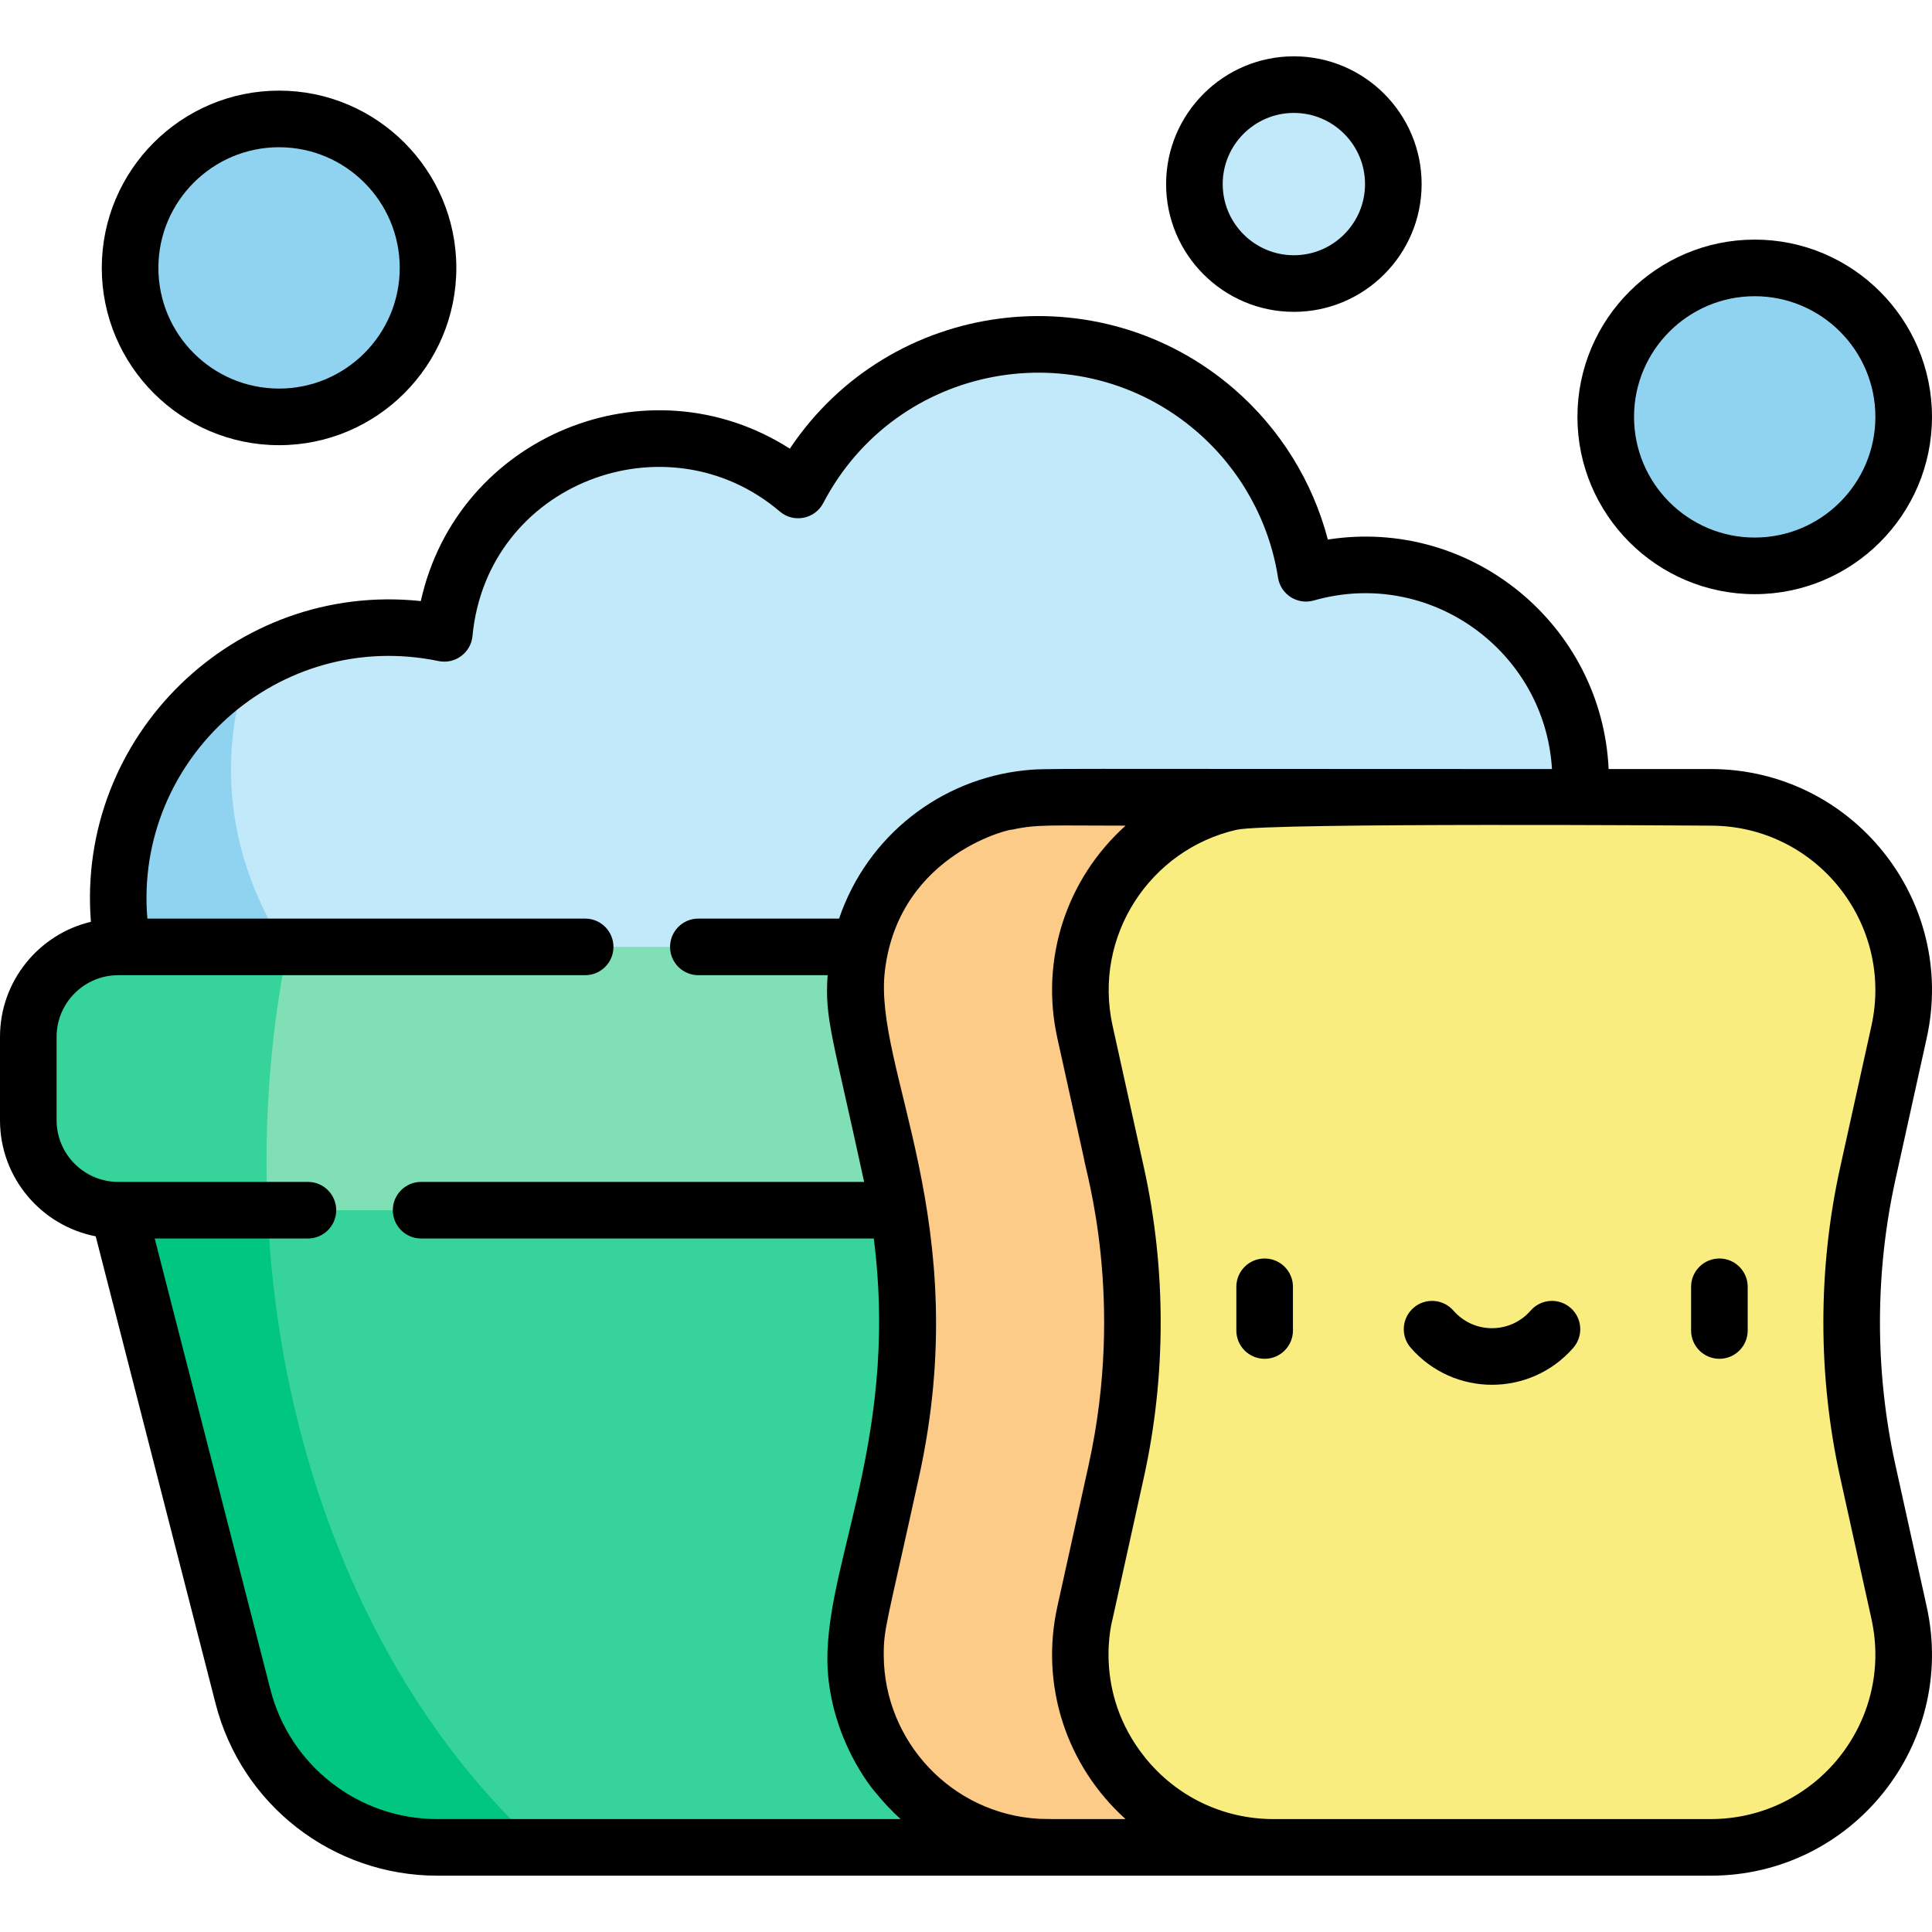 <svg id="Capa_1" enable-background="new 0 0 512 512" height="512" viewBox="0 0 512 512" width="512" xmlns="http://www.w3.org/2000/svg"><g><g><path d="m361.811 263.854c31.518 0 57.069-25.551 57.069-57.069s-25.551-57.069-57.069-57.069c-5.451 0-10.716.78-15.708 2.207-5.349-34.365-35.067-60.665-70.933-60.665-27.665 0-51.659 15.657-63.647 38.584-9.96-8.482-22.863-13.612-36.971-13.612-29.676 0-54.053 22.653-56.803 51.609-4.722-.977-9.613-1.494-14.624-1.494-39.651 0-71.795 32.144-71.795 71.795s32.144 71.795 71.795 71.795z" fill="#c1e9fa"/><path d="m275.17 320.715-133.835-34.891-110.005 34.891 33.07 128.912c6.031 23.51 27.22 39.949 51.491 39.949h167.095z" fill="#36d39a"/><path d="m61.215 203.938c0-9.376 1.592-18.466 4.567-27.124-20.659 12.606-34.452 35.354-34.452 61.327 0 39.651 32.144 71.795 71.795 71.795l43.947-7.829c-50.362-15.796-85.857-53.795-85.857-98.169z" fill="#90d3f1"/><path d="m70.628 308.251-39.298 12.464 33.07 128.912c6.031 23.51 27.22 39.949 51.491 39.949h27.311c-43.732-39.419-72.485-105.911-72.574-181.325z" fill="#00c67f"/><path d="m31.33 250.934c-13.161 0-23.83 10.669-23.83 23.83v22.12c0 13.161 10.669 23.83 23.83 23.83h243.84v-69.781h-243.84z" fill="#80dfb5"/><circle cx="73.954" cy="70.997" fill="#90d3f1" r="39.48"/><circle cx="465.02" cy="110.477" fill="#90d3f1" r="39.48"/><circle cx="342.891" cy="48.782" fill="#c1e9fa" r="26.359"/><path d="m337.478 211.304h-59.615c-32.697 0-56.999 30.257-49.946 62.184l8.286 37.509c5.74 25.982 5.74 52.904 0 78.886l-8.286 37.509c-7.053 31.927 17.249 62.184 49.946 62.184h59.615z" fill="#fccb88"/><path d="m494.989 389.883c-5.74-25.982-5.74-52.904 0-78.886l8.286-37.509c7.053-31.927-17.249-62.184-49.946-62.184h-115.851c-32.697 0-56.999 30.257-49.946 62.184l8.286 37.509c5.74 25.982 5.74 52.904 0 78.886l-8.286 37.509c-7.053 31.927 17.249 62.184 49.946 62.184h115.851c32.697 0 56.999-30.257 49.946-62.184z" fill="#f9ed80"/><path d="m70.625 307.9c0-19.705 1.968-38.798 5.638-56.966h-44.933c-13.161 0-23.83 10.669-23.83 23.83v22.12c0 13.161 10.669 23.83 23.83 23.83h39.582c-.183-4.241-.287-8.511-.287-12.814z" fill="#36d39a"/></g><g><path d="m335.144 333.516c-4.142 0-7.5 3.358-7.5 7.5v11.579c0 4.142 3.358 7.5 7.5 7.5s7.5-3.358 7.5-7.5v-11.579c0-4.142-3.358-7.5-7.5-7.5z"/><path d="m455.658 333.516c-4.142 0-7.5 3.358-7.5 7.5v11.579c0 4.142 3.358 7.5 7.5 7.5s7.5-3.358 7.5-7.5v-11.579c0-4.142-3.358-7.5-7.5-7.5z"/><path d="m416.215 346.597c-3.123-2.722-7.861-2.396-10.581.726-5.411 6.208-15.039 6.226-20.465 0-2.722-3.123-7.459-3.448-10.581-.726-3.123 2.721-3.448 7.459-.726 10.581 11.4 13.08 31.693 13.065 43.08 0 2.721-3.122 2.395-7.86-.727-10.581z"/><path d="m73.953 117.978c25.905 0 46.98-21.075 46.98-46.98s-21.075-46.98-46.98-46.98-46.98 21.075-46.98 46.98 21.075 46.98 46.98 46.98zm0-78.96c17.634 0 31.98 14.346 31.98 31.98s-14.346 31.98-31.98 31.98-31.98-14.346-31.98-31.98 14.346-31.98 31.98-31.98z"/><path d="m465.017 63.499c-25.905 0-46.98 21.075-46.98 46.98s21.075 46.98 46.98 46.98 46.98-21.075 46.98-46.98-21.076-46.98-46.98-46.98zm0 78.959c-17.634 0-31.98-14.346-31.98-31.98s14.346-31.98 31.98-31.98 31.98 14.346 31.98 31.98-14.347 31.98-31.98 31.98z"/><path d="m309.03 48.783c0 18.67 15.189 33.859 33.859 33.859 18.669 0 33.858-15.189 33.858-33.859 0-18.669-15.189-33.858-33.858-33.858-18.67 0-33.859 15.189-33.859 33.858zm52.717 0c0 10.399-8.46 18.859-18.858 18.859-10.399 0-18.859-8.46-18.859-18.859 0-10.398 8.46-18.858 18.859-18.858 10.398 0 18.858 8.46 18.858 18.858z"/><path d="m510.595 275.107c8.096-36.647-19.816-71.302-57.269-71.302h-27.024c-1.737-38.007-36.235-66.766-74.41-60.819-4.035-15.433-12.703-29.408-24.91-39.955-35.717-30.86-90.993-23.983-117.672 15.868-37.639-24.056-88.098-3.392-97.792 40.39-49.38-5.219-91.326 35.776-87.427 84.999-13.796 3.277-24.091 15.693-24.091 30.476v22.12c0 15.235 10.933 27.958 25.364 30.753l31.771 123.853c6.886 26.84 31.047 45.585 58.755 45.585h337.435c37.53 0 65.348-34.73 57.269-71.301l-8.286-37.509c-5.466-24.745-5.466-50.905 0-75.65zm-271.922 206.968h-122.782c-20.857 0-39.043-14.11-44.226-34.313l-30.668-119.548h40.604c4.142 0 7.5-3.358 7.5-7.5s-3.358-7.5-7.5-7.5h-50.271c-9.005 0-16.33-7.326-16.33-16.33v-22.12c0-9.004 7.326-16.33 16.33-16.33h123.744c4.142 0 7.5-3.358 7.5-7.5s-3.358-7.5-7.5-7.5h-116.019c-3.572-42.321 34.78-77.023 77.173-68.249 4.368.906 8.564-2.188 8.987-6.635 3.852-40.569 51.498-58.499 81.444-32.996 3.661 3.118 9.28 2.029 11.509-2.235 19.417-37.134 67.965-45.759 99.007-18.938 11.542 9.973 19.183 23.716 21.515 38.697.693 4.454 5.136 7.295 9.472 6.058 30.735-8.785 61.262 13.37 63.127 44.669-136.56 0-134.209-.25-139.796.348-22.098 2.331-41.588 17.179-49.132 39.281h-37.287c-4.142 0-7.5 3.358-7.5 7.5s3.358 7.5 7.5 7.5h34.253c-.796 11.637 1.249 15.794 9.676 54.78h-117.402c-4.142 0-7.5 3.358-7.5 7.5s3.358 7.5 7.5 7.5h119.965c7.112 56.162-15.244 89.512-11.966 117.177 2.165 18.268 12.61 29.88 12.551 29.78 1.757 2.186 4.152 4.769 6.522 6.904zm59.614 0c-11.364-.032-20.632.058-22.908-.069-23.248-1.299-41.037-20.58-41.179-43.234-.046-7.289.808-8.338 9.335-47.318 14.932-67.682-12.088-108.083-9.04-134.121 3.787-31.884 35.153-38.073 33.614-37.438 6.751-1.535 11.018-1.069 30.178-1.09-15.684 14.132-22.693 35.425-18.08 56.302l7.017 31.761c.407 3.354 11.036 37.186 1.27 81.397l-8.287 37.509c-4.616 20.893 2.417 42.186 18.08 56.301zm189.375-90.575 8.286 37.509c6.025 27.274-14.748 53.066-42.622 53.066h-115.85c-13.3 0-25.704-5.947-34.032-16.316-14.19-17.667-8.589-36.646-8.59-36.75l8.286-37.508c5.935-26.863 5.935-55.26 0-82.121l-8.286-37.509c-5.269-23.851 9.979-46.77 32.865-51.974 8.542-1.944 125.607-1.091 125.607-1.091 27.931 0 48.635 25.848 42.622 53.066l-8.286 37.509c-5.934 26.86-5.934 55.257 0 82.119z"/></g></g></svg>